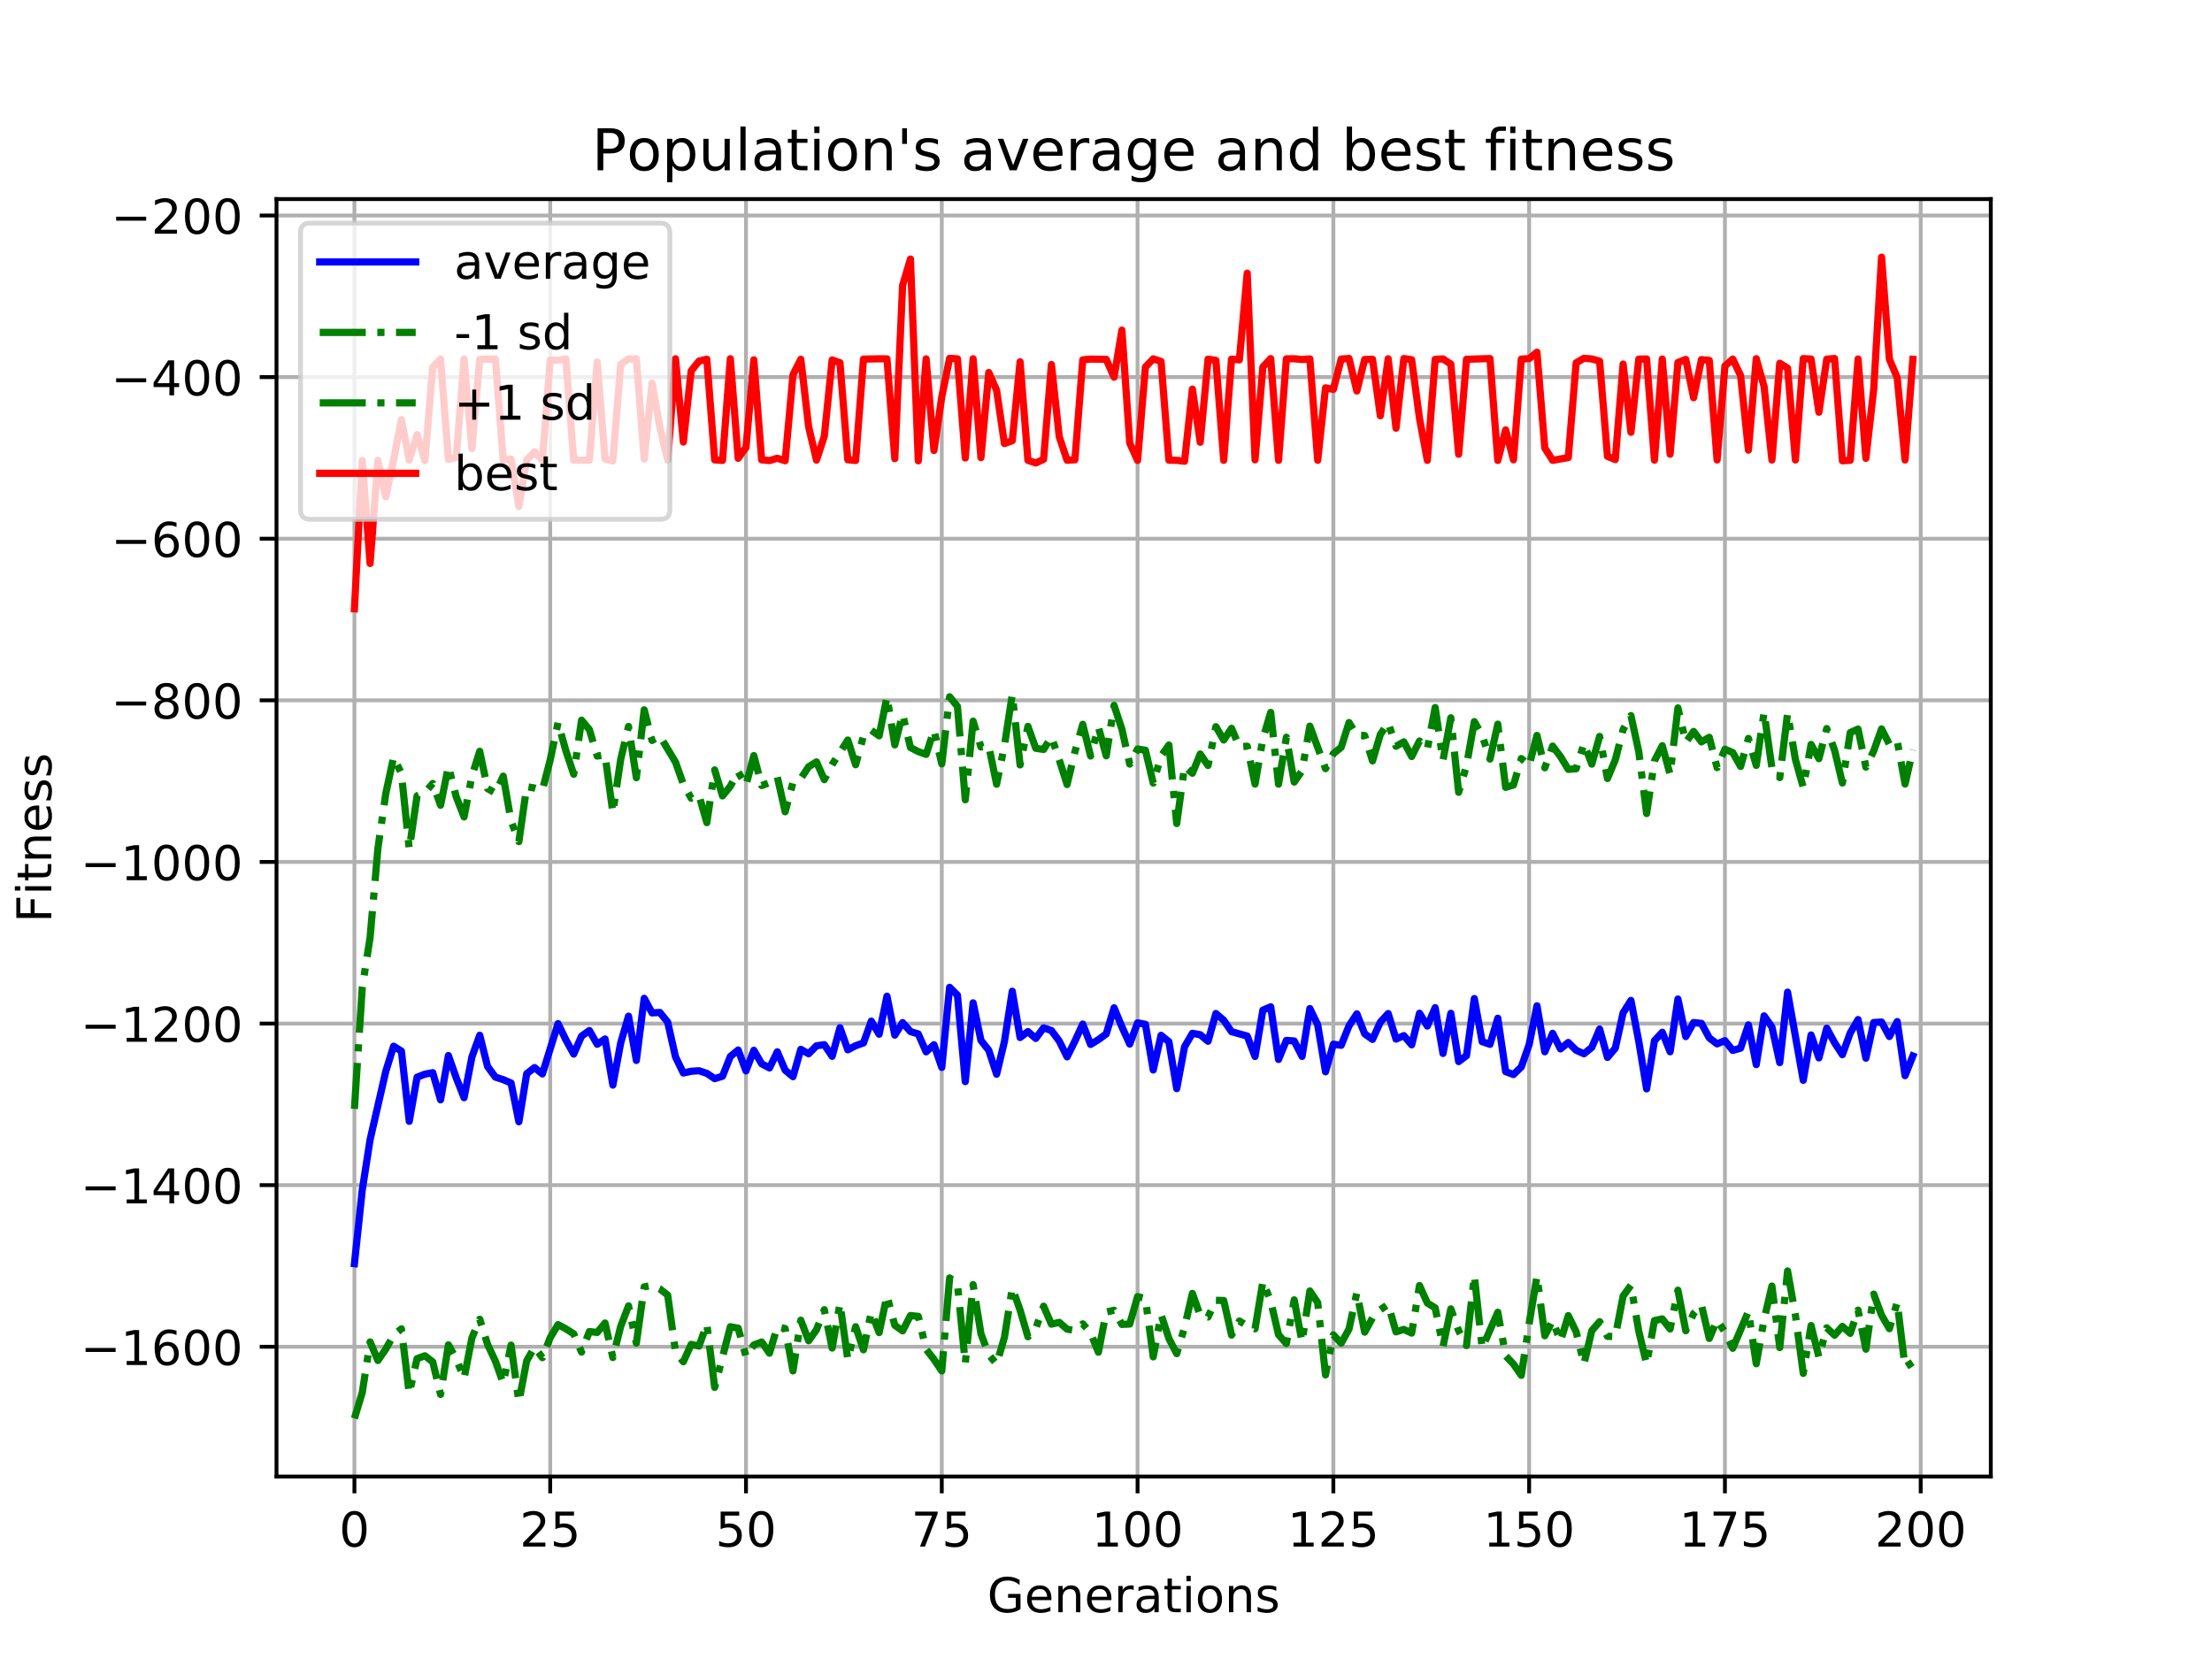 <?xml version="1.0" encoding="utf-8" standalone="no"?>
<!DOCTYPE svg PUBLIC "-//W3C//DTD SVG 1.1//EN"
  "http://www.w3.org/Graphics/SVG/1.1/DTD/svg11.dtd">
<!-- Created with matplotlib (https://matplotlib.org/) -->
<svg height="345.6pt" version="1.1" viewBox="0 0 460.8 345.6" width="460.8pt" xmlns="http://www.w3.org/2000/svg" xmlns:xlink="http://www.w3.org/1999/xlink">
 <defs>
  <style type="text/css">
*{stroke-linecap:butt;stroke-linejoin:round;}
  </style>
 </defs>
 <g id="figure_1">
  <g id="patch_1">
   <path d="M 0 345.6 
L 460.8 345.6 
L 460.8 0 
L 0 0 
z
" style="fill:#ffffff;"/>
  </g>
  <g id="axes_1">
   <g id="patch_2">
    <path d="M 57.6 307.584 
L 414.72 307.584 
L 414.72 41.472 
L 57.6 41.472 
z
" style="fill:#ffffff;"/>
   </g>
   <g id="matplotlib.axis_1">
    <g id="xtick_1">
     <g id="line2d_1">
      <path clip-path="url(#pc63e4d4002)" d="M 73.833 307.584 
L 73.833 41.472 
" style="fill:none;stroke:#b0b0b0;stroke-linecap:square;stroke-width:0.8;"/>
     </g>
     <g id="line2d_2">
      <defs>
       <path d="M 0 0 
L 0 3.5 
" id="mfbecf987f7" style="stroke:#000000;stroke-width:0.8;"/>
      </defs>
      <g>
       <use style="stroke:#000000;stroke-width:0.8;" x="73.833" xlink:href="#mfbecf987f7" y="307.584"/>
      </g>
     </g>
     <g id="text_1">
      <!-- 0 -->
      <defs>
       <path d="M 31.781 66.406 
Q 24.172 66.406 20.328 58.906 
Q 16.5 51.422 16.5 36.375 
Q 16.5 21.391 20.328 13.891 
Q 24.172 6.391 31.781 6.391 
Q 39.453 6.391 43.281 13.891 
Q 47.125 21.391 47.125 36.375 
Q 47.125 51.422 43.281 58.906 
Q 39.453 66.406 31.781 66.406 
z
M 31.781 74.219 
Q 44.047 74.219 50.516 64.516 
Q 56.984 54.828 56.984 36.375 
Q 56.984 17.969 50.516 8.266 
Q 44.047 -1.422 31.781 -1.422 
Q 19.531 -1.422 13.062 8.266 
Q 6.594 17.969 6.594 36.375 
Q 6.594 54.828 13.062 64.516 
Q 19.531 74.219 31.781 74.219 
z
" id="DejaVuSans-48"/>
      </defs>
      <g transform="translate(70.651 322.182)scale(0.1 -0.1)">
       <use xlink:href="#DejaVuSans-48"/>
      </g>
     </g>
    </g>
    <g id="xtick_2">
     <g id="line2d_3">
      <path clip-path="url(#pc63e4d4002)" d="M 114.618 307.584 
L 114.618 41.472 
" style="fill:none;stroke:#b0b0b0;stroke-linecap:square;stroke-width:0.8;"/>
     </g>
     <g id="line2d_4">
      <g>
       <use style="stroke:#000000;stroke-width:0.8;" x="114.618" xlink:href="#mfbecf987f7" y="307.584"/>
      </g>
     </g>
     <g id="text_2">
      <!-- 25 -->
      <defs>
       <path d="M 19.188 8.297 
L 53.609 8.297 
L 53.609 0 
L 7.328 0 
L 7.328 8.297 
Q 12.938 14.109 22.625 23.891 
Q 32.328 33.688 34.812 36.531 
Q 39.547 41.844 41.422 45.531 
Q 43.312 49.219 43.312 52.781 
Q 43.312 58.594 39.234 62.25 
Q 35.156 65.922 28.609 65.922 
Q 23.969 65.922 18.812 64.312 
Q 13.672 62.703 7.812 59.422 
L 7.812 69.391 
Q 13.766 71.781 18.938 73 
Q 24.125 74.219 28.422 74.219 
Q 39.75 74.219 46.484 68.547 
Q 53.219 62.891 53.219 53.422 
Q 53.219 48.922 51.531 44.891 
Q 49.859 40.875 45.406 35.406 
Q 44.188 33.984 37.641 27.219 
Q 31.109 20.453 19.188 8.297 
z
" id="DejaVuSans-50"/>
       <path d="M 10.797 72.906 
L 49.516 72.906 
L 49.516 64.594 
L 19.828 64.594 
L 19.828 46.734 
Q 21.969 47.469 24.109 47.828 
Q 26.266 48.188 28.422 48.188 
Q 40.625 48.188 47.75 41.5 
Q 54.891 34.812 54.891 23.391 
Q 54.891 11.625 47.562 5.094 
Q 40.234 -1.422 26.906 -1.422 
Q 22.312 -1.422 17.547 -0.641 
Q 12.797 0.141 7.719 1.703 
L 7.719 11.625 
Q 12.109 9.234 16.797 8.062 
Q 21.484 6.891 26.703 6.891 
Q 35.156 6.891 40.078 11.328 
Q 45.016 15.766 45.016 23.391 
Q 45.016 31 40.078 35.438 
Q 35.156 39.891 26.703 39.891 
Q 22.75 39.891 18.812 39.016 
Q 14.891 38.141 10.797 36.281 
z
" id="DejaVuSans-53"/>
      </defs>
      <g transform="translate(108.256 322.182)scale(0.1 -0.1)">
       <use xlink:href="#DejaVuSans-50"/>
       <use x="63.623" xlink:href="#DejaVuSans-53"/>
      </g>
     </g>
    </g>
    <g id="xtick_3">
     <g id="line2d_5">
      <path clip-path="url(#pc63e4d4002)" d="M 155.404 307.584 
L 155.404 41.472 
" style="fill:none;stroke:#b0b0b0;stroke-linecap:square;stroke-width:0.8;"/>
     </g>
     <g id="line2d_6">
      <g>
       <use style="stroke:#000000;stroke-width:0.8;" x="155.404" xlink:href="#mfbecf987f7" y="307.584"/>
      </g>
     </g>
     <g id="text_3">
      <!-- 50 -->
      <g transform="translate(149.042 322.182)scale(0.1 -0.1)">
       <use xlink:href="#DejaVuSans-53"/>
       <use x="63.623" xlink:href="#DejaVuSans-48"/>
      </g>
     </g>
    </g>
    <g id="xtick_4">
     <g id="line2d_7">
      <path clip-path="url(#pc63e4d4002)" d="M 196.19 307.584 
L 196.19 41.472 
" style="fill:none;stroke:#b0b0b0;stroke-linecap:square;stroke-width:0.8;"/>
     </g>
     <g id="line2d_8">
      <g>
       <use style="stroke:#000000;stroke-width:0.8;" x="196.19" xlink:href="#mfbecf987f7" y="307.584"/>
      </g>
     </g>
     <g id="text_4">
      <!-- 75 -->
      <defs>
       <path d="M 8.203 72.906 
L 55.078 72.906 
L 55.078 68.703 
L 28.609 0 
L 18.312 0 
L 43.219 64.594 
L 8.203 64.594 
z
" id="DejaVuSans-55"/>
      </defs>
      <g transform="translate(189.827 322.182)scale(0.1 -0.1)">
       <use xlink:href="#DejaVuSans-55"/>
       <use x="63.623" xlink:href="#DejaVuSans-53"/>
      </g>
     </g>
    </g>
    <g id="xtick_5">
     <g id="line2d_9">
      <path clip-path="url(#pc63e4d4002)" d="M 236.976 307.584 
L 236.976 41.472 
" style="fill:none;stroke:#b0b0b0;stroke-linecap:square;stroke-width:0.8;"/>
     </g>
     <g id="line2d_10">
      <g>
       <use style="stroke:#000000;stroke-width:0.8;" x="236.976" xlink:href="#mfbecf987f7" y="307.584"/>
      </g>
     </g>
     <g id="text_5">
      <!-- 100 -->
      <defs>
       <path d="M 12.406 8.297 
L 28.516 8.297 
L 28.516 63.922 
L 10.984 60.406 
L 10.984 69.391 
L 28.422 72.906 
L 38.281 72.906 
L 38.281 8.297 
L 54.391 8.297 
L 54.391 0 
L 12.406 0 
z
" id="DejaVuSans-49"/>
      </defs>
      <g transform="translate(227.432 322.182)scale(0.1 -0.1)">
       <use xlink:href="#DejaVuSans-49"/>
       <use x="63.623" xlink:href="#DejaVuSans-48"/>
       <use x="127.246" xlink:href="#DejaVuSans-48"/>
      </g>
     </g>
    </g>
    <g id="xtick_6">
     <g id="line2d_11">
      <path clip-path="url(#pc63e4d4002)" d="M 277.761 307.584 
L 277.761 41.472 
" style="fill:none;stroke:#b0b0b0;stroke-linecap:square;stroke-width:0.8;"/>
     </g>
     <g id="line2d_12">
      <g>
       <use style="stroke:#000000;stroke-width:0.8;" x="277.761" xlink:href="#mfbecf987f7" y="307.584"/>
      </g>
     </g>
     <g id="text_6">
      <!-- 125 -->
      <g transform="translate(268.218 322.182)scale(0.1 -0.1)">
       <use xlink:href="#DejaVuSans-49"/>
       <use x="63.623" xlink:href="#DejaVuSans-50"/>
       <use x="127.246" xlink:href="#DejaVuSans-53"/>
      </g>
     </g>
    </g>
    <g id="xtick_7">
     <g id="line2d_13">
      <path clip-path="url(#pc63e4d4002)" d="M 318.547 307.584 
L 318.547 41.472 
" style="fill:none;stroke:#b0b0b0;stroke-linecap:square;stroke-width:0.8;"/>
     </g>
     <g id="line2d_14">
      <g>
       <use style="stroke:#000000;stroke-width:0.8;" x="318.547" xlink:href="#mfbecf987f7" y="307.584"/>
      </g>
     </g>
     <g id="text_7">
      <!-- 150 -->
      <g transform="translate(309.003 322.182)scale(0.1 -0.1)">
       <use xlink:href="#DejaVuSans-49"/>
       <use x="63.623" xlink:href="#DejaVuSans-53"/>
       <use x="127.246" xlink:href="#DejaVuSans-48"/>
      </g>
     </g>
    </g>
    <g id="xtick_8">
     <g id="line2d_15">
      <path clip-path="url(#pc63e4d4002)" d="M 359.333 307.584 
L 359.333 41.472 
" style="fill:none;stroke:#b0b0b0;stroke-linecap:square;stroke-width:0.8;"/>
     </g>
     <g id="line2d_16">
      <g>
       <use style="stroke:#000000;stroke-width:0.8;" x="359.333" xlink:href="#mfbecf987f7" y="307.584"/>
      </g>
     </g>
     <g id="text_8">
      <!-- 175 -->
      <g transform="translate(349.789 322.182)scale(0.1 -0.1)">
       <use xlink:href="#DejaVuSans-49"/>
       <use x="63.623" xlink:href="#DejaVuSans-55"/>
       <use x="127.246" xlink:href="#DejaVuSans-53"/>
      </g>
     </g>
    </g>
    <g id="xtick_9">
     <g id="line2d_17">
      <path clip-path="url(#pc63e4d4002)" d="M 400.119 307.584 
L 400.119 41.472 
" style="fill:none;stroke:#b0b0b0;stroke-linecap:square;stroke-width:0.8;"/>
     </g>
     <g id="line2d_18">
      <g>
       <use style="stroke:#000000;stroke-width:0.8;" x="400.119" xlink:href="#mfbecf987f7" y="307.584"/>
      </g>
     </g>
     <g id="text_9">
      <!-- 200 -->
      <g transform="translate(390.575 322.182)scale(0.1 -0.1)">
       <use xlink:href="#DejaVuSans-50"/>
       <use x="63.623" xlink:href="#DejaVuSans-48"/>
       <use x="127.246" xlink:href="#DejaVuSans-48"/>
      </g>
     </g>
    </g>
    <g id="text_10">
     <!-- Generations -->
     <defs>
      <path d="M 59.516 10.406 
L 59.516 29.984 
L 43.406 29.984 
L 43.406 38.094 
L 69.281 38.094 
L 69.281 6.781 
Q 63.578 2.734 56.688 0.656 
Q 49.812 -1.422 42 -1.422 
Q 24.906 -1.422 15.25 8.562 
Q 5.609 18.562 5.609 36.375 
Q 5.609 54.25 15.25 64.234 
Q 24.906 74.219 42 74.219 
Q 49.125 74.219 55.547 72.453 
Q 61.969 70.703 67.391 67.281 
L 67.391 56.781 
Q 61.922 61.422 55.766 63.766 
Q 49.609 66.109 42.828 66.109 
Q 29.438 66.109 22.719 58.641 
Q 16.016 51.172 16.016 36.375 
Q 16.016 21.625 22.719 14.156 
Q 29.438 6.688 42.828 6.688 
Q 48.047 6.688 52.141 7.594 
Q 56.25 8.5 59.516 10.406 
z
" id="DejaVuSans-71"/>
      <path d="M 56.203 29.594 
L 56.203 25.203 
L 14.891 25.203 
Q 15.484 15.922 20.484 11.062 
Q 25.484 6.203 34.422 6.203 
Q 39.594 6.203 44.453 7.469 
Q 49.312 8.734 54.109 11.281 
L 54.109 2.781 
Q 49.266 0.734 44.188 -0.344 
Q 39.109 -1.422 33.891 -1.422 
Q 20.797 -1.422 13.156 6.188 
Q 5.516 13.812 5.516 26.812 
Q 5.516 40.234 12.766 48.109 
Q 20.016 56 32.328 56 
Q 43.359 56 49.781 48.891 
Q 56.203 41.797 56.203 29.594 
z
M 47.219 32.234 
Q 47.125 39.594 43.094 43.984 
Q 39.062 48.391 32.422 48.391 
Q 24.906 48.391 20.391 44.141 
Q 15.875 39.891 15.188 32.172 
z
" id="DejaVuSans-101"/>
      <path d="M 54.891 33.016 
L 54.891 0 
L 45.906 0 
L 45.906 32.719 
Q 45.906 40.484 42.875 44.328 
Q 39.844 48.188 33.797 48.188 
Q 26.516 48.188 22.312 43.547 
Q 18.109 38.922 18.109 30.906 
L 18.109 0 
L 9.078 0 
L 9.078 54.688 
L 18.109 54.688 
L 18.109 46.188 
Q 21.344 51.125 25.703 53.562 
Q 30.078 56 35.797 56 
Q 45.219 56 50.047 50.172 
Q 54.891 44.344 54.891 33.016 
z
" id="DejaVuSans-110"/>
      <path d="M 41.109 46.297 
Q 39.594 47.172 37.812 47.578 
Q 36.031 48 33.891 48 
Q 26.266 48 22.188 43.047 
Q 18.109 38.094 18.109 28.812 
L 18.109 0 
L 9.078 0 
L 9.078 54.688 
L 18.109 54.688 
L 18.109 46.188 
Q 20.953 51.172 25.484 53.578 
Q 30.031 56 36.531 56 
Q 37.453 56 38.578 55.875 
Q 39.703 55.766 41.062 55.516 
z
" id="DejaVuSans-114"/>
      <path d="M 34.281 27.484 
Q 23.391 27.484 19.188 25 
Q 14.984 22.516 14.984 16.5 
Q 14.984 11.719 18.141 8.906 
Q 21.297 6.109 26.703 6.109 
Q 34.188 6.109 38.703 11.406 
Q 43.219 16.703 43.219 25.484 
L 43.219 27.484 
z
M 52.203 31.203 
L 52.203 0 
L 43.219 0 
L 43.219 8.297 
Q 40.141 3.328 35.547 0.953 
Q 30.953 -1.422 24.312 -1.422 
Q 15.922 -1.422 10.953 3.297 
Q 6 8.016 6 15.922 
Q 6 25.141 12.172 29.828 
Q 18.359 34.516 30.609 34.516 
L 43.219 34.516 
L 43.219 35.406 
Q 43.219 41.609 39.141 45 
Q 35.062 48.391 27.688 48.391 
Q 23 48.391 18.547 47.266 
Q 14.109 46.141 10.016 43.891 
L 10.016 52.203 
Q 14.938 54.109 19.578 55.047 
Q 24.219 56 28.609 56 
Q 40.484 56 46.344 49.844 
Q 52.203 43.703 52.203 31.203 
z
" id="DejaVuSans-97"/>
      <path d="M 18.312 70.219 
L 18.312 54.688 
L 36.812 54.688 
L 36.812 47.703 
L 18.312 47.703 
L 18.312 18.016 
Q 18.312 11.328 20.141 9.422 
Q 21.969 7.516 27.594 7.516 
L 36.812 7.516 
L 36.812 0 
L 27.594 0 
Q 17.188 0 13.234 3.875 
Q 9.281 7.766 9.281 18.016 
L 9.281 47.703 
L 2.688 47.703 
L 2.688 54.688 
L 9.281 54.688 
L 9.281 70.219 
z
" id="DejaVuSans-116"/>
      <path d="M 9.422 54.688 
L 18.406 54.688 
L 18.406 0 
L 9.422 0 
z
M 9.422 75.984 
L 18.406 75.984 
L 18.406 64.594 
L 9.422 64.594 
z
" id="DejaVuSans-105"/>
      <path d="M 30.609 48.391 
Q 23.391 48.391 19.188 42.75 
Q 14.984 37.109 14.984 27.297 
Q 14.984 17.484 19.156 11.844 
Q 23.344 6.203 30.609 6.203 
Q 37.797 6.203 41.984 11.859 
Q 46.188 17.531 46.188 27.297 
Q 46.188 37.016 41.984 42.703 
Q 37.797 48.391 30.609 48.391 
z
M 30.609 56 
Q 42.328 56 49.016 48.375 
Q 55.719 40.766 55.719 27.297 
Q 55.719 13.875 49.016 6.219 
Q 42.328 -1.422 30.609 -1.422 
Q 18.844 -1.422 12.172 6.219 
Q 5.516 13.875 5.516 27.297 
Q 5.516 40.766 12.172 48.375 
Q 18.844 56 30.609 56 
z
" id="DejaVuSans-111"/>
      <path d="M 44.281 53.078 
L 44.281 44.578 
Q 40.484 46.531 36.375 47.5 
Q 32.281 48.484 27.875 48.484 
Q 21.188 48.484 17.844 46.438 
Q 14.5 44.391 14.5 40.281 
Q 14.5 37.156 16.891 35.375 
Q 19.281 33.594 26.516 31.984 
L 29.594 31.297 
Q 39.156 29.25 43.188 25.516 
Q 47.219 21.781 47.219 15.094 
Q 47.219 7.469 41.188 3.016 
Q 35.156 -1.422 24.609 -1.422 
Q 20.219 -1.422 15.453 -0.562 
Q 10.688 0.297 5.422 2 
L 5.422 11.281 
Q 10.406 8.688 15.234 7.391 
Q 20.062 6.109 24.812 6.109 
Q 31.156 6.109 34.562 8.281 
Q 37.984 10.453 37.984 14.406 
Q 37.984 18.062 35.516 20.016 
Q 33.062 21.969 24.703 23.781 
L 21.578 24.516 
Q 13.234 26.266 9.516 29.906 
Q 5.812 33.547 5.812 39.891 
Q 5.812 47.609 11.281 51.797 
Q 16.75 56 26.812 56 
Q 31.781 56 36.172 55.266 
Q 40.578 54.547 44.281 53.078 
z
" id="DejaVuSans-115"/>
     </defs>
     <g transform="translate(205.662 335.861)scale(0.1 -0.1)">
      <use xlink:href="#DejaVuSans-71"/>
      <use x="77.49" xlink:href="#DejaVuSans-101"/>
      <use x="139.014" xlink:href="#DejaVuSans-110"/>
      <use x="202.393" xlink:href="#DejaVuSans-101"/>
      <use x="263.916" xlink:href="#DejaVuSans-114"/>
      <use x="305.029" xlink:href="#DejaVuSans-97"/>
      <use x="366.309" xlink:href="#DejaVuSans-116"/>
      <use x="405.518" xlink:href="#DejaVuSans-105"/>
      <use x="433.301" xlink:href="#DejaVuSans-111"/>
      <use x="494.482" xlink:href="#DejaVuSans-110"/>
      <use x="557.861" xlink:href="#DejaVuSans-115"/>
     </g>
    </g>
   </g>
   <g id="matplotlib.axis_2">
    <g id="ytick_1">
     <g id="line2d_19">
      <path clip-path="url(#pc63e4d4002)" d="M 57.6 280.556 
L 414.72 280.556 
" style="fill:none;stroke:#b0b0b0;stroke-linecap:square;stroke-width:0.8;"/>
     </g>
     <g id="line2d_20">
      <defs>
       <path d="M 0 0 
L -3.5 0 
" id="m6fe6bcd112" style="stroke:#000000;stroke-width:0.8;"/>
      </defs>
      <g>
       <use style="stroke:#000000;stroke-width:0.8;" x="57.6" xlink:href="#m6fe6bcd112" y="280.556"/>
      </g>
     </g>
     <g id="text_11">
      <!-- −1600 -->
      <defs>
       <path d="M 10.594 35.5 
L 73.188 35.5 
L 73.188 27.203 
L 10.594 27.203 
z
" id="DejaVuSans-8722"/>
       <path d="M 33.016 40.375 
Q 26.375 40.375 22.484 35.828 
Q 18.609 31.297 18.609 23.391 
Q 18.609 15.531 22.484 10.953 
Q 26.375 6.391 33.016 6.391 
Q 39.656 6.391 43.531 10.953 
Q 47.406 15.531 47.406 23.391 
Q 47.406 31.297 43.531 35.828 
Q 39.656 40.375 33.016 40.375 
z
M 52.594 71.297 
L 52.594 62.312 
Q 48.875 64.062 45.094 64.984 
Q 41.312 65.922 37.594 65.922 
Q 27.828 65.922 22.672 59.328 
Q 17.531 52.734 16.797 39.406 
Q 19.672 43.656 24.016 45.922 
Q 28.375 48.188 33.594 48.188 
Q 44.578 48.188 50.953 41.516 
Q 57.328 34.859 57.328 23.391 
Q 57.328 12.156 50.688 5.359 
Q 44.047 -1.422 33.016 -1.422 
Q 20.359 -1.422 13.672 8.266 
Q 6.984 17.969 6.984 36.375 
Q 6.984 53.656 15.188 63.938 
Q 23.391 74.219 37.203 74.219 
Q 40.922 74.219 44.703 73.484 
Q 48.484 72.75 52.594 71.297 
z
" id="DejaVuSans-54"/>
      </defs>
      <g transform="translate(16.77 284.355)scale(0.1 -0.1)">
       <use xlink:href="#DejaVuSans-8722"/>
       <use x="83.789" xlink:href="#DejaVuSans-49"/>
       <use x="147.412" xlink:href="#DejaVuSans-54"/>
       <use x="211.035" xlink:href="#DejaVuSans-48"/>
       <use x="274.658" xlink:href="#DejaVuSans-48"/>
      </g>
     </g>
    </g>
    <g id="ytick_2">
     <g id="line2d_21">
      <path clip-path="url(#pc63e4d4002)" d="M 57.6 246.889 
L 414.72 246.889 
" style="fill:none;stroke:#b0b0b0;stroke-linecap:square;stroke-width:0.8;"/>
     </g>
     <g id="line2d_22">
      <g>
       <use style="stroke:#000000;stroke-width:0.8;" x="57.6" xlink:href="#m6fe6bcd112" y="246.889"/>
      </g>
     </g>
     <g id="text_12">
      <!-- −1400 -->
      <defs>
       <path d="M 37.797 64.312 
L 12.891 25.391 
L 37.797 25.391 
z
M 35.203 72.906 
L 47.609 72.906 
L 47.609 25.391 
L 58.016 25.391 
L 58.016 17.188 
L 47.609 17.188 
L 47.609 0 
L 37.797 0 
L 37.797 17.188 
L 4.891 17.188 
L 4.891 26.703 
z
" id="DejaVuSans-52"/>
      </defs>
      <g transform="translate(16.77 250.689)scale(0.1 -0.1)">
       <use xlink:href="#DejaVuSans-8722"/>
       <use x="83.789" xlink:href="#DejaVuSans-49"/>
       <use x="147.412" xlink:href="#DejaVuSans-52"/>
       <use x="211.035" xlink:href="#DejaVuSans-48"/>
       <use x="274.658" xlink:href="#DejaVuSans-48"/>
      </g>
     </g>
    </g>
    <g id="ytick_3">
     <g id="line2d_23">
      <path clip-path="url(#pc63e4d4002)" d="M 57.6 213.223 
L 414.72 213.223 
" style="fill:none;stroke:#b0b0b0;stroke-linecap:square;stroke-width:0.8;"/>
     </g>
     <g id="line2d_24">
      <g>
       <use style="stroke:#000000;stroke-width:0.8;" x="57.6" xlink:href="#m6fe6bcd112" y="213.223"/>
      </g>
     </g>
     <g id="text_13">
      <!-- −1200 -->
      <g transform="translate(16.77 217.022)scale(0.1 -0.1)">
       <use xlink:href="#DejaVuSans-8722"/>
       <use x="83.789" xlink:href="#DejaVuSans-49"/>
       <use x="147.412" xlink:href="#DejaVuSans-50"/>
       <use x="211.035" xlink:href="#DejaVuSans-48"/>
       <use x="274.658" xlink:href="#DejaVuSans-48"/>
      </g>
     </g>
    </g>
    <g id="ytick_4">
     <g id="line2d_25">
      <path clip-path="url(#pc63e4d4002)" d="M 57.6 179.557 
L 414.72 179.557 
" style="fill:none;stroke:#b0b0b0;stroke-linecap:square;stroke-width:0.8;"/>
     </g>
     <g id="line2d_26">
      <g>
       <use style="stroke:#000000;stroke-width:0.8;" x="57.6" xlink:href="#m6fe6bcd112" y="179.557"/>
      </g>
     </g>
     <g id="text_14">
      <!-- −1000 -->
      <g transform="translate(16.77 183.356)scale(0.1 -0.1)">
       <use xlink:href="#DejaVuSans-8722"/>
       <use x="83.789" xlink:href="#DejaVuSans-49"/>
       <use x="147.412" xlink:href="#DejaVuSans-48"/>
       <use x="211.035" xlink:href="#DejaVuSans-48"/>
       <use x="274.658" xlink:href="#DejaVuSans-48"/>
      </g>
     </g>
    </g>
    <g id="ytick_5">
     <g id="line2d_27">
      <path clip-path="url(#pc63e4d4002)" d="M 57.6 145.891 
L 414.72 145.891 
" style="fill:none;stroke:#b0b0b0;stroke-linecap:square;stroke-width:0.8;"/>
     </g>
     <g id="line2d_28">
      <g>
       <use style="stroke:#000000;stroke-width:0.8;" x="57.6" xlink:href="#m6fe6bcd112" y="145.891"/>
      </g>
     </g>
     <g id="text_15">
      <!-- −800 -->
      <defs>
       <path d="M 31.781 34.625 
Q 24.75 34.625 20.719 30.859 
Q 16.703 27.094 16.703 20.516 
Q 16.703 13.922 20.719 10.156 
Q 24.75 6.391 31.781 6.391 
Q 38.812 6.391 42.859 10.172 
Q 46.922 13.969 46.922 20.516 
Q 46.922 27.094 42.891 30.859 
Q 38.875 34.625 31.781 34.625 
z
M 21.922 38.812 
Q 15.578 40.375 12.031 44.719 
Q 8.5 49.078 8.5 55.328 
Q 8.5 64.062 14.719 69.141 
Q 20.953 74.219 31.781 74.219 
Q 42.672 74.219 48.875 69.141 
Q 55.078 64.062 55.078 55.328 
Q 55.078 49.078 51.531 44.719 
Q 48 40.375 41.703 38.812 
Q 48.828 37.156 52.797 32.312 
Q 56.781 27.484 56.781 20.516 
Q 56.781 9.906 50.312 4.234 
Q 43.844 -1.422 31.781 -1.422 
Q 19.734 -1.422 13.25 4.234 
Q 6.781 9.906 6.781 20.516 
Q 6.781 27.484 10.781 32.312 
Q 14.797 37.156 21.922 38.812 
z
M 18.312 54.391 
Q 18.312 48.734 21.844 45.562 
Q 25.391 42.391 31.781 42.391 
Q 38.141 42.391 41.719 45.562 
Q 45.312 48.734 45.312 54.391 
Q 45.312 60.062 41.719 63.234 
Q 38.141 66.406 31.781 66.406 
Q 25.391 66.406 21.844 63.234 
Q 18.312 60.062 18.312 54.391 
z
" id="DejaVuSans-56"/>
      </defs>
      <g transform="translate(23.133 149.69)scale(0.1 -0.1)">
       <use xlink:href="#DejaVuSans-8722"/>
       <use x="83.789" xlink:href="#DejaVuSans-56"/>
       <use x="147.412" xlink:href="#DejaVuSans-48"/>
       <use x="211.035" xlink:href="#DejaVuSans-48"/>
      </g>
     </g>
    </g>
    <g id="ytick_6">
     <g id="line2d_29">
      <path clip-path="url(#pc63e4d4002)" d="M 57.6 112.224 
L 414.72 112.224 
" style="fill:none;stroke:#b0b0b0;stroke-linecap:square;stroke-width:0.8;"/>
     </g>
     <g id="line2d_30">
      <g>
       <use style="stroke:#000000;stroke-width:0.8;" x="57.6" xlink:href="#m6fe6bcd112" y="112.224"/>
      </g>
     </g>
     <g id="text_16">
      <!-- −600 -->
      <g transform="translate(23.133 116.024)scale(0.1 -0.1)">
       <use xlink:href="#DejaVuSans-8722"/>
       <use x="83.789" xlink:href="#DejaVuSans-54"/>
       <use x="147.412" xlink:href="#DejaVuSans-48"/>
       <use x="211.035" xlink:href="#DejaVuSans-48"/>
      </g>
     </g>
    </g>
    <g id="ytick_7">
     <g id="line2d_31">
      <path clip-path="url(#pc63e4d4002)" d="M 57.6 78.558 
L 414.72 78.558 
" style="fill:none;stroke:#b0b0b0;stroke-linecap:square;stroke-width:0.8;"/>
     </g>
     <g id="line2d_32">
      <g>
       <use style="stroke:#000000;stroke-width:0.8;" x="57.6" xlink:href="#m6fe6bcd112" y="78.558"/>
      </g>
     </g>
     <g id="text_17">
      <!-- −400 -->
      <g transform="translate(23.133 82.357)scale(0.1 -0.1)">
       <use xlink:href="#DejaVuSans-8722"/>
       <use x="83.789" xlink:href="#DejaVuSans-52"/>
       <use x="147.412" xlink:href="#DejaVuSans-48"/>
       <use x="211.035" xlink:href="#DejaVuSans-48"/>
      </g>
     </g>
    </g>
    <g id="ytick_8">
     <g id="line2d_33">
      <path clip-path="url(#pc63e4d4002)" d="M 57.6 44.892 
L 414.72 44.892 
" style="fill:none;stroke:#b0b0b0;stroke-linecap:square;stroke-width:0.8;"/>
     </g>
     <g id="line2d_34">
      <g>
       <use style="stroke:#000000;stroke-width:0.8;" x="57.6" xlink:href="#m6fe6bcd112" y="44.892"/>
      </g>
     </g>
     <g id="text_18">
      <!-- −200 -->
      <g transform="translate(23.133 48.691)scale(0.1 -0.1)">
       <use xlink:href="#DejaVuSans-8722"/>
       <use x="83.789" xlink:href="#DejaVuSans-50"/>
       <use x="147.412" xlink:href="#DejaVuSans-48"/>
       <use x="211.035" xlink:href="#DejaVuSans-48"/>
      </g>
     </g>
    </g>
    <g id="text_19">
     <!-- Fitness -->
     <defs>
      <path d="M 9.812 72.906 
L 51.703 72.906 
L 51.703 64.594 
L 19.672 64.594 
L 19.672 43.109 
L 48.578 43.109 
L 48.578 34.812 
L 19.672 34.812 
L 19.672 0 
L 9.812 0 
z
" id="DejaVuSans-70"/>
     </defs>
     <g transform="translate(10.691 192.202)rotate(-90)scale(0.1 -0.1)">
      <use xlink:href="#DejaVuSans-70"/>
      <use x="57.41" xlink:href="#DejaVuSans-105"/>
      <use x="85.193" xlink:href="#DejaVuSans-116"/>
      <use x="124.402" xlink:href="#DejaVuSans-110"/>
      <use x="187.781" xlink:href="#DejaVuSans-101"/>
      <use x="249.305" xlink:href="#DejaVuSans-115"/>
      <use x="301.404" xlink:href="#DejaVuSans-115"/>
     </g>
    </g>
   </g>
   <g id="line2d_35">
    <path clip-path="url(#pc63e4d4002)" d="M 73.833 263.244 
L 75.464 247.909 
L 77.096 237.416 
L 80.358 223.206 
L 81.99 217.944 
L 83.621 218.964 
L 85.253 233.591 
L 86.884 224.403 
L 88.516 223.77 
L 90.147 223.452 
L 91.778 229.116 
L 93.41 219.889 
L 95.041 224.532 
L 96.673 228.671 
L 98.304 220.197 
L 99.936 215.661 
L 101.567 222.166 
L 103.198 224.381 
L 104.83 224.909 
L 106.461 225.609 
L 108.093 233.679 
L 109.724 223.672 
L 111.356 222.398 
L 112.987 223.716 
L 116.25 213.242 
L 117.881 216.613 
L 119.513 219.576 
L 121.144 215.846 
L 122.776 214.677 
L 124.407 217.538 
L 126.038 216.438 
L 127.67 226.047 
L 129.301 217.255 
L 130.933 211.685 
L 132.564 220.909 
L 134.196 207.972 
L 135.827 211.002 
L 137.458 210.912 
L 139.09 212.929 
L 140.721 220.177 
L 142.353 223.525 
L 143.984 223.168 
L 145.616 223.055 
L 147.247 223.601 
L 148.879 224.703 
L 150.51 224.195 
L 152.141 220.085 
L 153.773 218.738 
L 155.404 223.084 
L 157.036 218.79 
L 158.667 221.602 
L 160.299 222.472 
L 161.93 219.11 
L 163.561 222.936 
L 165.193 224.292 
L 166.824 218.603 
L 168.456 219.516 
L 170.087 217.861 
L 171.719 217.629 
L 173.35 220.052 
L 174.981 214.091 
L 176.613 218.693 
L 178.244 217.841 
L 179.876 217.259 
L 181.507 212.717 
L 183.139 215.45 
L 184.77 207.522 
L 186.401 215.628 
L 188.033 213.022 
L 189.664 214.888 
L 191.296 215.395 
L 192.927 219.116 
L 194.559 217.635 
L 196.19 222.365 
L 197.821 205.679 
L 199.453 207.31 
L 201.084 225.318 
L 202.716 208.913 
L 204.347 216.729 
L 205.979 218.794 
L 207.61 223.778 
L 209.241 216.969 
L 210.873 206.492 
L 212.504 216.133 
L 214.136 214.893 
L 215.767 216.323 
L 217.399 214.117 
L 219.03 214.672 
L 220.661 216.875 
L 222.293 220.162 
L 223.924 216.885 
L 225.556 213.333 
L 227.187 217.57 
L 228.819 216.581 
L 230.45 215.384 
L 232.081 209.946 
L 233.713 213.903 
L 235.344 217.497 
L 236.976 213.073 
L 238.607 213.385 
L 240.239 222.896 
L 241.87 215.679 
L 243.501 217.012 
L 245.133 226.779 
L 246.764 218.058 
L 248.396 215.261 
L 250.027 215.551 
L 251.659 216.912 
L 253.29 211.129 
L 254.921 212.536 
L 256.553 214.921 
L 259.816 215.826 
L 261.447 220.082 
L 263.079 210.434 
L 264.71 209.735 
L 266.341 220.704 
L 267.973 216.734 
L 269.604 216.853 
L 271.236 220.067 
L 272.867 210.096 
L 274.499 213.479 
L 276.13 223.272 
L 277.761 217.533 
L 279.393 217.755 
L 281.024 213.692 
L 282.656 211.205 
L 284.287 215.365 
L 285.919 216.524 
L 287.55 212.923 
L 289.181 211.141 
L 290.813 216.457 
L 292.444 215.741 
L 294.076 217.654 
L 295.707 211.079 
L 297.339 213.745 
L 298.97 209.918 
L 300.601 219.454 
L 302.233 211.092 
L 303.864 221.146 
L 305.496 219.908 
L 307.127 208.018 
L 308.759 216.998 
L 310.39 217.552 
L 312.021 212.111 
L 313.653 223.234 
L 315.284 223.847 
L 316.916 222.263 
L 318.547 217.61 
L 320.179 209.528 
L 321.81 219.105 
L 323.441 215.257 
L 325.073 218.511 
L 326.704 217.166 
L 328.336 218.785 
L 329.967 219.517 
L 331.599 218.195 
L 333.23 214.363 
L 334.862 220.281 
L 336.493 218.361 
L 338.124 210.982 
L 339.756 208.413 
L 341.387 216.95 
L 343.019 226.828 
L 344.65 216.805 
L 346.282 215.044 
L 347.913 219.098 
L 349.544 208.118 
L 351.176 215.942 
L 352.807 213.013 
L 354.439 213.195 
L 356.07 216.21 
L 357.702 217.459 
L 359.333 216.79 
L 360.964 218.822 
L 362.596 218.346 
L 364.227 213.503 
L 365.859 221.774 
L 367.49 211.629 
L 369.122 213.934 
L 370.753 221.362 
L 372.384 206.686 
L 375.647 225.052 
L 377.279 215.607 
L 378.91 220.377 
L 380.542 214.188 
L 382.173 217.22 
L 383.804 219.713 
L 385.436 215.184 
L 387.067 212.398 
L 388.699 220.435 
L 390.33 213.007 
L 391.962 212.911 
L 393.593 215.926 
L 395.224 212.808 
L 396.856 224.08 
L 398.487 219.983 
L 398.487 219.983 
" style="fill:none;stroke:#0000ff;stroke-linecap:square;stroke-width:1.5;"/>
   </g>
   <g id="line2d_36">
    <path clip-path="url(#pc63e4d4002)" d="M 73.833 295.488 
L 75.464 290.094 
L 77.096 279.543 
L 78.727 283.415 
L 80.358 281.053 
L 81.99 278.15 
L 83.621 276.819 
L 85.253 290.298 
L 86.884 283.024 
L 88.516 282.44 
L 90.147 283.697 
L 91.778 290.482 
L 93.41 280.157 
L 95.041 283.071 
L 96.673 287.153 
L 98.304 278.718 
L 99.936 274.82 
L 101.567 280.058 
L 103.198 283.558 
L 104.83 288.136 
L 106.461 280.212 
L 108.093 292.034 
L 109.724 283.479 
L 111.356 280.63 
L 112.987 282.829 
L 114.618 278.661 
L 116.25 275.938 
L 117.881 276.82 
L 119.513 277.859 
L 121.144 281.668 
L 122.776 277.383 
L 124.407 277.575 
L 126.038 275.608 
L 127.67 282.8 
L 129.301 276.319 
L 130.933 272.039 
L 132.564 279.8 
L 134.196 268.076 
L 135.827 267.753 
L 137.458 268.504 
L 139.09 269.789 
L 140.721 281.586 
L 142.353 283.683 
L 143.984 280.056 
L 145.616 280.418 
L 147.247 275.824 
L 148.879 289.024 
L 152.141 276.374 
L 153.773 276.68 
L 155.404 282.594 
L 157.036 280.179 
L 158.667 279.56 
L 160.299 281.895 
L 161.93 276.362 
L 163.561 276.764 
L 165.193 285.589 
L 166.824 275.016 
L 168.456 279.309 
L 170.087 277.009 
L 171.719 272.836 
L 173.35 280.823 
L 174.981 271.559 
L 176.613 283.224 
L 178.244 276.373 
L 179.876 281.186 
L 181.507 273.313 
L 183.139 277.61 
L 184.77 269.88 
L 186.401 276.084 
L 188.033 277.247 
L 189.664 274.049 
L 191.296 274.22 
L 192.927 281.075 
L 194.559 283.177 
L 196.19 285.598 
L 197.821 266.212 
L 199.453 267.456 
L 201.084 284.023 
L 202.716 267.6 
L 204.347 277.85 
L 205.979 282.19 
L 207.61 284.184 
L 209.241 278.587 
L 210.873 268.311 
L 212.504 272.916 
L 214.136 278.475 
L 215.767 276.767 
L 217.399 272.104 
L 219.03 275.85 
L 220.661 275.474 
L 222.293 276.887 
L 223.924 277.164 
L 225.556 275.781 
L 227.187 277.647 
L 228.819 281.694 
L 230.45 273.316 
L 232.081 272.951 
L 233.713 275.902 
L 235.344 275.82 
L 236.976 270.11 
L 238.607 270.489 
L 240.239 282.661 
L 241.87 273.85 
L 243.501 278.829 
L 245.133 281.998 
L 246.764 276.485 
L 248.396 269.439 
L 250.027 274.034 
L 251.659 274.356 
L 253.29 270.883 
L 254.921 270.916 
L 256.553 278.125 
L 258.184 275.187 
L 259.816 276.203 
L 261.447 276.82 
L 263.079 266.954 
L 264.71 271.059 
L 266.341 278.046 
L 267.973 279.883 
L 269.604 270.784 
L 271.236 279.543 
L 272.867 268.93 
L 274.499 271.347 
L 276.13 286.421 
L 277.761 278.073 
L 279.393 279.819 
L 281.024 276.867 
L 282.656 269.268 
L 284.287 277.518 
L 285.919 274.532 
L 287.55 272.846 
L 289.181 271.716 
L 290.813 277.451 
L 292.444 276.937 
L 294.076 277.71 
L 295.707 267.795 
L 297.339 271.439 
L 298.97 272.445 
L 300.601 280.509 
L 302.233 272.658 
L 303.864 277.232 
L 305.496 280.309 
L 307.127 265.714 
L 308.759 280.815 
L 312.021 273.367 
L 313.653 282.444 
L 315.284 284.164 
L 316.916 286.514 
L 318.547 275.739 
L 320.179 265.858 
L 321.81 278.263 
L 323.441 275.087 
L 325.073 279.424 
L 326.704 274.057 
L 328.336 277.416 
L 329.967 284.137 
L 331.599 277.202 
L 333.23 275.32 
L 334.862 278.382 
L 336.493 278.432 
L 338.124 269.986 
L 339.756 267.751 
L 341.387 277.318 
L 343.019 284.181 
L 344.65 275.094 
L 346.282 274.747 
L 347.913 276.856 
L 349.544 268.768 
L 351.176 277.226 
L 352.807 273.655 
L 354.439 271.842 
L 356.07 278.828 
L 357.702 275.004 
L 359.333 277.503 
L 360.964 280.878 
L 364.227 273.182 
L 365.859 284.1 
L 367.49 274.875 
L 369.122 267.908 
L 370.753 280.735 
L 372.384 264.759 
L 374.016 273.952 
L 375.647 286.102 
L 377.279 276.133 
L 378.91 282.708 
L 380.542 276.606 
L 382.173 278.148 
L 383.804 276.31 
L 385.436 277.764 
L 387.067 272.926 
L 388.699 281.067 
L 390.33 269.586 
L 391.962 273.976 
L 393.593 276.792 
L 395.224 271.298 
L 396.856 284.829 
L 398.487 283.754 
L 398.487 283.754 
" style="fill:none;stroke:#008000;stroke-dasharray:9.6,2.4,1.5,2.4;stroke-dashoffset:0;stroke-width:1.5;"/>
   </g>
   <g id="line2d_37">
    <path clip-path="url(#pc63e4d4002)" d="M 73.833 231.001 
L 75.464 205.723 
L 77.096 195.288 
L 78.727 176.716 
L 80.358 165.359 
L 81.99 157.739 
L 83.621 161.109 
L 85.253 176.884 
L 86.884 165.782 
L 88.516 165.101 
L 90.147 163.207 
L 91.778 167.75 
L 93.41 159.622 
L 95.041 165.992 
L 96.673 170.188 
L 98.304 161.677 
L 99.936 156.502 
L 101.567 164.274 
L 103.198 165.204 
L 104.83 161.683 
L 106.461 171.005 
L 108.093 175.323 
L 109.724 163.865 
L 111.356 164.165 
L 112.987 164.602 
L 114.618 158.289 
L 116.25 150.546 
L 117.881 156.405 
L 119.513 161.294 
L 121.144 150.024 
L 122.776 151.971 
L 124.407 157.501 
L 126.038 157.268 
L 127.67 169.294 
L 129.301 158.191 
L 130.933 151.33 
L 132.564 162.018 
L 134.196 147.868 
L 135.827 154.251 
L 137.458 153.321 
L 140.721 158.768 
L 142.353 163.367 
L 143.984 166.28 
L 145.616 165.692 
L 147.247 171.378 
L 148.879 160.382 
L 150.51 165.809 
L 152.141 163.796 
L 153.773 160.796 
L 155.404 163.574 
L 157.036 157.401 
L 158.667 163.645 
L 160.299 163.048 
L 161.93 161.859 
L 163.561 169.108 
L 165.193 162.994 
L 166.824 162.19 
L 168.456 159.723 
L 170.087 158.713 
L 171.719 162.422 
L 173.35 159.281 
L 176.613 154.162 
L 178.244 159.31 
L 179.876 153.331 
L 181.507 152.12 
L 183.139 153.291 
L 184.77 145.163 
L 186.401 155.171 
L 188.033 148.797 
L 189.664 155.726 
L 191.296 156.57 
L 192.927 157.158 
L 194.559 152.093 
L 196.19 159.131 
L 197.821 145.146 
L 199.453 147.165 
L 201.084 166.612 
L 202.716 150.226 
L 204.347 155.608 
L 205.979 155.398 
L 207.61 163.371 
L 209.241 155.351 
L 210.873 144.673 
L 212.504 159.349 
L 214.136 151.311 
L 215.767 155.88 
L 217.399 156.13 
L 219.03 153.494 
L 220.661 158.276 
L 222.293 163.438 
L 223.924 156.606 
L 225.556 150.885 
L 227.187 157.493 
L 228.819 151.468 
L 230.45 157.452 
L 232.081 146.942 
L 233.713 151.903 
L 235.344 159.173 
L 236.976 156.035 
L 238.607 156.282 
L 240.239 163.13 
L 241.87 157.507 
L 243.501 155.194 
L 245.133 171.56 
L 246.764 159.63 
L 248.396 161.084 
L 250.027 157.069 
L 251.659 159.469 
L 253.29 151.376 
L 254.921 154.156 
L 256.553 151.718 
L 258.184 155.575 
L 259.816 155.448 
L 261.447 163.344 
L 263.079 153.914 
L 264.71 148.411 
L 266.341 163.362 
L 267.973 153.584 
L 269.604 162.922 
L 271.236 160.592 
L 272.867 151.262 
L 276.13 160.123 
L 277.761 156.993 
L 279.393 155.69 
L 281.024 150.516 
L 282.656 153.141 
L 284.287 153.213 
L 285.919 158.517 
L 287.55 152.999 
L 289.181 150.565 
L 290.813 155.462 
L 292.444 154.545 
L 294.076 157.598 
L 295.707 154.364 
L 297.339 156.052 
L 298.97 147.391 
L 300.601 158.398 
L 302.233 149.525 
L 303.864 165.061 
L 305.496 159.507 
L 307.127 150.321 
L 308.759 153.181 
L 310.39 158.131 
L 312.021 150.855 
L 313.653 164.023 
L 315.284 163.53 
L 316.916 158.013 
L 318.547 159.482 
L 320.179 153.198 
L 321.81 159.947 
L 323.441 155.426 
L 325.073 157.598 
L 326.704 160.274 
L 328.336 160.154 
L 329.967 154.896 
L 331.599 159.187 
L 333.23 153.406 
L 334.862 162.179 
L 336.493 158.29 
L 338.124 151.979 
L 339.756 149.075 
L 341.387 156.581 
L 343.019 169.475 
L 344.65 158.515 
L 346.282 155.341 
L 347.913 161.341 
L 349.544 147.468 
L 351.176 154.658 
L 352.807 152.371 
L 354.439 154.548 
L 356.07 153.592 
L 357.702 159.914 
L 359.333 156.077 
L 360.964 156.767 
L 362.596 159.67 
L 364.227 153.824 
L 365.859 159.448 
L 367.49 148.382 
L 369.122 159.959 
L 370.753 161.988 
L 372.384 148.614 
L 374.016 158.221 
L 375.647 164.002 
L 377.279 155.081 
L 378.91 158.046 
L 380.542 151.77 
L 382.173 156.291 
L 383.804 163.116 
L 385.436 152.603 
L 387.067 151.87 
L 388.699 159.803 
L 390.33 156.429 
L 391.962 151.845 
L 393.593 155.059 
L 395.224 154.318 
L 396.856 163.331 
L 398.487 156.213 
L 398.487 156.213 
" style="fill:none;stroke:#008000;stroke-dasharray:9.6,2.4,1.5,2.4;stroke-dashoffset:0;stroke-width:1.5;"/>
   </g>
   <g id="line2d_38">
    <path clip-path="url(#pc63e4d4002)" d="M 73.833 126.831 
L 75.464 95.929 
L 77.096 117.382 
L 78.727 95.92 
L 80.358 103.472 
L 81.99 95.797 
L 83.621 87.403 
L 85.253 95.841 
L 86.884 90.539 
L 88.516 95.943 
L 90.147 76.475 
L 91.778 74.796 
L 93.41 95.692 
L 95.041 95.322 
L 96.673 74.78 
L 98.304 93.453 
L 99.936 74.871 
L 103.198 74.801 
L 104.83 95.808 
L 106.461 95.628 
L 108.093 105.534 
L 109.724 95.824 
L 111.356 94.127 
L 112.987 95.874 
L 114.618 75.013 
L 116.25 75.036 
L 117.881 74.773 
L 119.513 95.856 
L 122.776 95.852 
L 124.407 75.421 
L 126.038 95.628 
L 127.67 96.024 
L 129.301 75.886 
L 130.933 74.788 
L 132.564 74.746 
L 134.196 95.624 
L 135.827 79.814 
L 137.458 88.983 
L 139.09 95.869 
L 140.721 74.732 
L 142.353 92.085 
L 143.984 77.259 
L 145.616 75.219 
L 147.247 74.829 
L 148.879 95.8 
L 150.51 95.911 
L 152.141 74.728 
L 153.773 95.474 
L 155.404 93.204 
L 157.036 74.957 
L 158.667 95.791 
L 160.299 95.956 
L 161.93 95.458 
L 163.561 95.984 
L 165.193 78.073 
L 166.824 74.838 
L 168.456 88.917 
L 170.087 95.855 
L 171.719 90.884 
L 173.35 74.983 
L 174.981 75.567 
L 176.613 95.774 
L 178.244 95.93 
L 179.876 74.809 
L 183.139 74.748 
L 184.77 74.757 
L 186.401 95.551 
L 188.033 59.445 
L 189.664 53.962 
L 191.296 96.001 
L 192.927 74.758 
L 194.559 93.844 
L 196.19 82.682 
L 197.821 74.65 
L 199.453 74.749 
L 201.084 95.408 
L 202.716 74.734 
L 204.347 95.333 
L 205.979 77.595 
L 207.61 81.291 
L 209.241 92.406 
L 210.873 91.806 
L 212.504 75.363 
L 214.136 95.889 
L 215.767 96.443 
L 217.399 95.69 
L 219.03 75.94 
L 220.661 90.982 
L 222.293 95.875 
L 223.924 95.782 
L 225.556 74.966 
L 227.187 74.805 
L 230.45 74.86 
L 232.081 78.571 
L 233.713 68.771 
L 235.344 92.291 
L 236.976 95.916 
L 238.607 76.472 
L 240.239 74.754 
L 241.87 75.302 
L 243.501 95.865 
L 245.133 95.894 
L 246.764 96.088 
L 248.396 81.056 
L 250.027 92.128 
L 251.659 74.822 
L 253.29 75.064 
L 254.921 95.895 
L 256.553 74.813 
L 258.184 74.971 
L 259.816 56.916 
L 261.447 95.79 
L 263.079 76.446 
L 264.71 74.704 
L 266.341 95.903 
L 267.973 74.753 
L 269.604 74.73 
L 271.236 74.904 
L 272.867 74.761 
L 274.499 95.884 
L 276.13 80.792 
L 277.761 81.13 
L 279.393 74.8 
L 281.024 74.673 
L 282.656 81.454 
L 284.287 74.885 
L 285.919 74.839 
L 287.55 86.609 
L 289.181 74.738 
L 290.813 89.2 
L 292.444 74.685 
L 294.076 74.941 
L 295.707 87.162 
L 297.339 95.905 
L 298.97 74.86 
L 300.601 74.771 
L 302.233 75.844 
L 303.864 94.626 
L 305.496 74.848 
L 310.39 74.691 
L 312.021 95.918 
L 313.653 89.551 
L 315.284 95.786 
L 316.916 74.804 
L 318.547 74.71 
L 320.179 73.367 
L 321.81 93.332 
L 323.441 95.901 
L 326.704 95.319 
L 328.336 75.582 
L 329.967 74.636 
L 331.599 74.771 
L 333.23 75.232 
L 334.862 95.061 
L 336.493 95.737 
L 338.124 75.839 
L 339.756 90.058 
L 341.387 74.815 
L 343.019 74.778 
L 344.65 95.856 
L 346.282 74.796 
L 347.913 94.619 
L 349.544 75.51 
L 351.176 74.88 
L 352.807 82.855 
L 354.439 74.913 
L 356.07 75.074 
L 357.702 95.815 
L 359.333 76.247 
L 360.964 74.803 
L 362.596 78.239 
L 364.227 93.767 
L 365.859 74.718 
L 367.49 80.501 
L 369.122 95.827 
L 370.753 75.677 
L 372.384 76.678 
L 374.016 95.817 
L 375.647 74.695 
L 377.279 74.801 
L 378.91 85.872 
L 380.542 74.826 
L 382.173 74.675 
L 383.804 95.987 
L 385.436 95.887 
L 387.067 74.785 
L 388.699 95.481 
L 390.33 81.062 
L 391.962 53.568 
L 393.593 74.822 
L 395.224 78.679 
L 396.856 95.82 
L 398.487 74.854 
L 398.487 74.854 
" style="fill:none;stroke:#ff0000;stroke-linecap:square;stroke-width:1.5;"/>
   </g>
   <g id="patch_3">
    <path d="M 57.6 307.584 
L 57.6 41.472 
" style="fill:none;stroke:#000000;stroke-linecap:square;stroke-linejoin:miter;stroke-width:0.8;"/>
   </g>
   <g id="patch_4">
    <path d="M 414.72 307.584 
L 414.72 41.472 
" style="fill:none;stroke:#000000;stroke-linecap:square;stroke-linejoin:miter;stroke-width:0.8;"/>
   </g>
   <g id="patch_5">
    <path d="M 57.6 307.584 
L 414.72 307.584 
" style="fill:none;stroke:#000000;stroke-linecap:square;stroke-linejoin:miter;stroke-width:0.8;"/>
   </g>
   <g id="patch_6">
    <path d="M 57.6 41.472 
L 414.72 41.472 
" style="fill:none;stroke:#000000;stroke-linecap:square;stroke-linejoin:miter;stroke-width:0.8;"/>
   </g>
   <g id="text_20">
    <!-- Population's average and best fitness -->
    <defs>
     <path d="M 19.672 64.797 
L 19.672 37.406 
L 32.078 37.406 
Q 38.969 37.406 42.719 40.969 
Q 46.484 44.531 46.484 51.125 
Q 46.484 57.672 42.719 61.234 
Q 38.969 64.797 32.078 64.797 
z
M 9.812 72.906 
L 32.078 72.906 
Q 44.344 72.906 50.609 67.359 
Q 56.891 61.812 56.891 51.125 
Q 56.891 40.328 50.609 34.812 
Q 44.344 29.297 32.078 29.297 
L 19.672 29.297 
L 19.672 0 
L 9.812 0 
z
" id="DejaVuSans-80"/>
     <path d="M 18.109 8.203 
L 18.109 -20.797 
L 9.078 -20.797 
L 9.078 54.688 
L 18.109 54.688 
L 18.109 46.391 
Q 20.953 51.266 25.266 53.625 
Q 29.594 56 35.594 56 
Q 45.562 56 51.781 48.094 
Q 58.016 40.188 58.016 27.297 
Q 58.016 14.406 51.781 6.484 
Q 45.562 -1.422 35.594 -1.422 
Q 29.594 -1.422 25.266 0.953 
Q 20.953 3.328 18.109 8.203 
z
M 48.688 27.297 
Q 48.688 37.203 44.609 42.844 
Q 40.531 48.484 33.406 48.484 
Q 26.266 48.484 22.188 42.844 
Q 18.109 37.203 18.109 27.297 
Q 18.109 17.391 22.188 11.75 
Q 26.266 6.109 33.406 6.109 
Q 40.531 6.109 44.609 11.75 
Q 48.688 17.391 48.688 27.297 
z
" id="DejaVuSans-112"/>
     <path d="M 8.5 21.578 
L 8.5 54.688 
L 17.484 54.688 
L 17.484 21.922 
Q 17.484 14.156 20.5 10.266 
Q 23.531 6.391 29.594 6.391 
Q 36.859 6.391 41.078 11.031 
Q 45.312 15.672 45.312 23.688 
L 45.312 54.688 
L 54.297 54.688 
L 54.297 0 
L 45.312 0 
L 45.312 8.406 
Q 42.047 3.422 37.719 1 
Q 33.406 -1.422 27.688 -1.422 
Q 18.266 -1.422 13.375 4.438 
Q 8.5 10.297 8.5 21.578 
z
M 31.109 56 
z
" id="DejaVuSans-117"/>
     <path d="M 9.422 75.984 
L 18.406 75.984 
L 18.406 0 
L 9.422 0 
z
" id="DejaVuSans-108"/>
     <path d="M 17.922 72.906 
L 17.922 45.797 
L 9.625 45.797 
L 9.625 72.906 
z
" id="DejaVuSans-39"/>
     <path id="DejaVuSans-32"/>
     <path d="M 2.984 54.688 
L 12.5 54.688 
L 29.594 8.797 
L 46.688 54.688 
L 56.203 54.688 
L 35.688 0 
L 23.484 0 
z
" id="DejaVuSans-118"/>
     <path d="M 45.406 27.984 
Q 45.406 37.75 41.375 43.109 
Q 37.359 48.484 30.078 48.484 
Q 22.859 48.484 18.828 43.109 
Q 14.797 37.75 14.797 27.984 
Q 14.797 18.266 18.828 12.891 
Q 22.859 7.516 30.078 7.516 
Q 37.359 7.516 41.375 12.891 
Q 45.406 18.266 45.406 27.984 
z
M 54.391 6.781 
Q 54.391 -7.172 48.188 -13.984 
Q 42 -20.797 29.203 -20.797 
Q 24.469 -20.797 20.266 -20.094 
Q 16.062 -19.391 12.109 -17.922 
L 12.109 -9.188 
Q 16.062 -11.328 19.922 -12.344 
Q 23.781 -13.375 27.781 -13.375 
Q 36.625 -13.375 41.016 -8.766 
Q 45.406 -4.156 45.406 5.172 
L 45.406 9.625 
Q 42.625 4.781 38.281 2.391 
Q 33.938 0 27.875 0 
Q 17.828 0 11.672 7.656 
Q 5.516 15.328 5.516 27.984 
Q 5.516 40.672 11.672 48.328 
Q 17.828 56 27.875 56 
Q 33.938 56 38.281 53.609 
Q 42.625 51.219 45.406 46.391 
L 45.406 54.688 
L 54.391 54.688 
z
" id="DejaVuSans-103"/>
     <path d="M 45.406 46.391 
L 45.406 75.984 
L 54.391 75.984 
L 54.391 0 
L 45.406 0 
L 45.406 8.203 
Q 42.578 3.328 38.25 0.953 
Q 33.938 -1.422 27.875 -1.422 
Q 17.969 -1.422 11.734 6.484 
Q 5.516 14.406 5.516 27.297 
Q 5.516 40.188 11.734 48.094 
Q 17.969 56 27.875 56 
Q 33.938 56 38.25 53.625 
Q 42.578 51.266 45.406 46.391 
z
M 14.797 27.297 
Q 14.797 17.391 18.875 11.75 
Q 22.953 6.109 30.078 6.109 
Q 37.203 6.109 41.297 11.75 
Q 45.406 17.391 45.406 27.297 
Q 45.406 37.203 41.297 42.844 
Q 37.203 48.484 30.078 48.484 
Q 22.953 48.484 18.875 42.844 
Q 14.797 37.203 14.797 27.297 
z
" id="DejaVuSans-100"/>
     <path d="M 48.688 27.297 
Q 48.688 37.203 44.609 42.844 
Q 40.531 48.484 33.406 48.484 
Q 26.266 48.484 22.188 42.844 
Q 18.109 37.203 18.109 27.297 
Q 18.109 17.391 22.188 11.75 
Q 26.266 6.109 33.406 6.109 
Q 40.531 6.109 44.609 11.75 
Q 48.688 17.391 48.688 27.297 
z
M 18.109 46.391 
Q 20.953 51.266 25.266 53.625 
Q 29.594 56 35.594 56 
Q 45.562 56 51.781 48.094 
Q 58.016 40.188 58.016 27.297 
Q 58.016 14.406 51.781 6.484 
Q 45.562 -1.422 35.594 -1.422 
Q 29.594 -1.422 25.266 0.953 
Q 20.953 3.328 18.109 8.203 
L 18.109 0 
L 9.078 0 
L 9.078 75.984 
L 18.109 75.984 
z
" id="DejaVuSans-98"/>
     <path d="M 37.109 75.984 
L 37.109 68.5 
L 28.516 68.5 
Q 23.688 68.5 21.797 66.547 
Q 19.922 64.594 19.922 59.516 
L 19.922 54.688 
L 34.719 54.688 
L 34.719 47.703 
L 19.922 47.703 
L 19.922 0 
L 10.891 0 
L 10.891 47.703 
L 2.297 47.703 
L 2.297 54.688 
L 10.891 54.688 
L 10.891 58.5 
Q 10.891 67.625 15.141 71.797 
Q 19.391 75.984 28.609 75.984 
z
" id="DejaVuSans-102"/>
    </defs>
    <g transform="translate(123.315 35.472)scale(0.12 -0.12)">
     <use xlink:href="#DejaVuSans-80"/>
     <use x="60.256" xlink:href="#DejaVuSans-111"/>
     <use x="121.438" xlink:href="#DejaVuSans-112"/>
     <use x="184.914" xlink:href="#DejaVuSans-117"/>
     <use x="248.293" xlink:href="#DejaVuSans-108"/>
     <use x="276.076" xlink:href="#DejaVuSans-97"/>
     <use x="337.355" xlink:href="#DejaVuSans-116"/>
     <use x="376.564" xlink:href="#DejaVuSans-105"/>
     <use x="404.348" xlink:href="#DejaVuSans-111"/>
     <use x="465.529" xlink:href="#DejaVuSans-110"/>
     <use x="528.908" xlink:href="#DejaVuSans-39"/>
     <use x="556.398" xlink:href="#DejaVuSans-115"/>
     <use x="608.498" xlink:href="#DejaVuSans-32"/>
     <use x="640.285" xlink:href="#DejaVuSans-97"/>
     <use x="701.564" xlink:href="#DejaVuSans-118"/>
     <use x="760.744" xlink:href="#DejaVuSans-101"/>
     <use x="822.268" xlink:href="#DejaVuSans-114"/>
     <use x="863.381" xlink:href="#DejaVuSans-97"/>
     <use x="924.66" xlink:href="#DejaVuSans-103"/>
     <use x="988.137" xlink:href="#DejaVuSans-101"/>
     <use x="1049.66" xlink:href="#DejaVuSans-32"/>
     <use x="1081.447" xlink:href="#DejaVuSans-97"/>
     <use x="1142.727" xlink:href="#DejaVuSans-110"/>
     <use x="1206.105" xlink:href="#DejaVuSans-100"/>
     <use x="1269.582" xlink:href="#DejaVuSans-32"/>
     <use x="1301.369" xlink:href="#DejaVuSans-98"/>
     <use x="1364.846" xlink:href="#DejaVuSans-101"/>
     <use x="1426.369" xlink:href="#DejaVuSans-115"/>
     <use x="1478.469" xlink:href="#DejaVuSans-116"/>
     <use x="1517.678" xlink:href="#DejaVuSans-32"/>
     <use x="1549.465" xlink:href="#DejaVuSans-102"/>
     <use x="1584.67" xlink:href="#DejaVuSans-105"/>
     <use x="1612.453" xlink:href="#DejaVuSans-116"/>
     <use x="1651.662" xlink:href="#DejaVuSans-110"/>
     <use x="1715.041" xlink:href="#DejaVuSans-101"/>
     <use x="1776.564" xlink:href="#DejaVuSans-115"/>
     <use x="1828.664" xlink:href="#DejaVuSans-115"/>
    </g>
   </g>
   <g id="legend_1">
    <g id="patch_7">
     <path d="M 64.6 108.184 
L 137.541 108.184 
Q 139.541 108.184 139.541 106.184 
L 139.541 48.472 
Q 139.541 46.472 137.541 46.472 
L 64.6 46.472 
Q 62.6 46.472 62.6 48.472 
L 62.6 106.184 
Q 62.6 108.184 64.6 108.184 
z
" style="fill:#ffffff;opacity:0.8;stroke:#cccccc;stroke-linejoin:miter;"/>
    </g>
    <g id="line2d_39">
     <path d="M 66.6 54.57 
L 86.6 54.57 
" style="fill:none;stroke:#0000ff;stroke-linecap:square;stroke-width:1.5;"/>
    </g>
    <g id="line2d_40"/>
    <g id="text_21">
     <!-- average -->
     <g transform="translate(94.6 58.07)scale(0.1 -0.1)">
      <use xlink:href="#DejaVuSans-97"/>
      <use x="61.279" xlink:href="#DejaVuSans-118"/>
      <use x="120.459" xlink:href="#DejaVuSans-101"/>
      <use x="181.982" xlink:href="#DejaVuSans-114"/>
      <use x="223.096" xlink:href="#DejaVuSans-97"/>
      <use x="284.375" xlink:href="#DejaVuSans-103"/>
      <use x="347.852" xlink:href="#DejaVuSans-101"/>
     </g>
    </g>
    <g id="line2d_41">
     <path d="M 66.6 69.249 
L 86.6 69.249 
" style="fill:none;stroke:#008000;stroke-dasharray:9.6,2.4,1.5,2.4;stroke-dashoffset:0;stroke-width:1.5;"/>
    </g>
    <g id="line2d_42"/>
    <g id="text_22">
     <!-- -1 sd -->
     <defs>
      <path d="M 4.891 31.391 
L 31.203 31.391 
L 31.203 23.391 
L 4.891 23.391 
z
" id="DejaVuSans-45"/>
     </defs>
     <g transform="translate(94.6 72.749)scale(0.1 -0.1)">
      <use xlink:href="#DejaVuSans-45"/>
      <use x="36.084" xlink:href="#DejaVuSans-49"/>
      <use x="99.707" xlink:href="#DejaVuSans-32"/>
      <use x="131.494" xlink:href="#DejaVuSans-115"/>
      <use x="183.594" xlink:href="#DejaVuSans-100"/>
     </g>
    </g>
    <g id="line2d_43">
     <path d="M 66.6 83.927 
L 86.6 83.927 
" style="fill:none;stroke:#008000;stroke-dasharray:9.6,2.4,1.5,2.4;stroke-dashoffset:0;stroke-width:1.5;"/>
    </g>
    <g id="line2d_44"/>
    <g id="text_23">
     <!-- +1 sd -->
     <defs>
      <path d="M 46 62.703 
L 46 35.5 
L 73.188 35.5 
L 73.188 27.203 
L 46 27.203 
L 46 0 
L 37.797 0 
L 37.797 27.203 
L 10.594 27.203 
L 10.594 35.5 
L 37.797 35.5 
L 37.797 62.703 
z
" id="DejaVuSans-43"/>
     </defs>
     <g transform="translate(94.6 87.427)scale(0.1 -0.1)">
      <use xlink:href="#DejaVuSans-43"/>
      <use x="83.789" xlink:href="#DejaVuSans-49"/>
      <use x="147.412" xlink:href="#DejaVuSans-32"/>
      <use x="179.199" xlink:href="#DejaVuSans-115"/>
      <use x="231.299" xlink:href="#DejaVuSans-100"/>
     </g>
    </g>
    <g id="line2d_45">
     <path d="M 66.6 98.605 
L 86.6 98.605 
" style="fill:none;stroke:#ff0000;stroke-linecap:square;stroke-width:1.5;"/>
    </g>
    <g id="line2d_46"/>
    <g id="text_24">
     <!-- best -->
     <g transform="translate(94.6 102.105)scale(0.1 -0.1)">
      <use xlink:href="#DejaVuSans-98"/>
      <use x="63.477" xlink:href="#DejaVuSans-101"/>
      <use x="125" xlink:href="#DejaVuSans-115"/>
      <use x="177.1" xlink:href="#DejaVuSans-116"/>
     </g>
    </g>
   </g>
  </g>
 </g>
 <defs>
  <clipPath id="pc63e4d4002">
   <rect height="266.112" width="357.12" x="57.6" y="41.472"/>
  </clipPath>
 </defs>
</svg>
